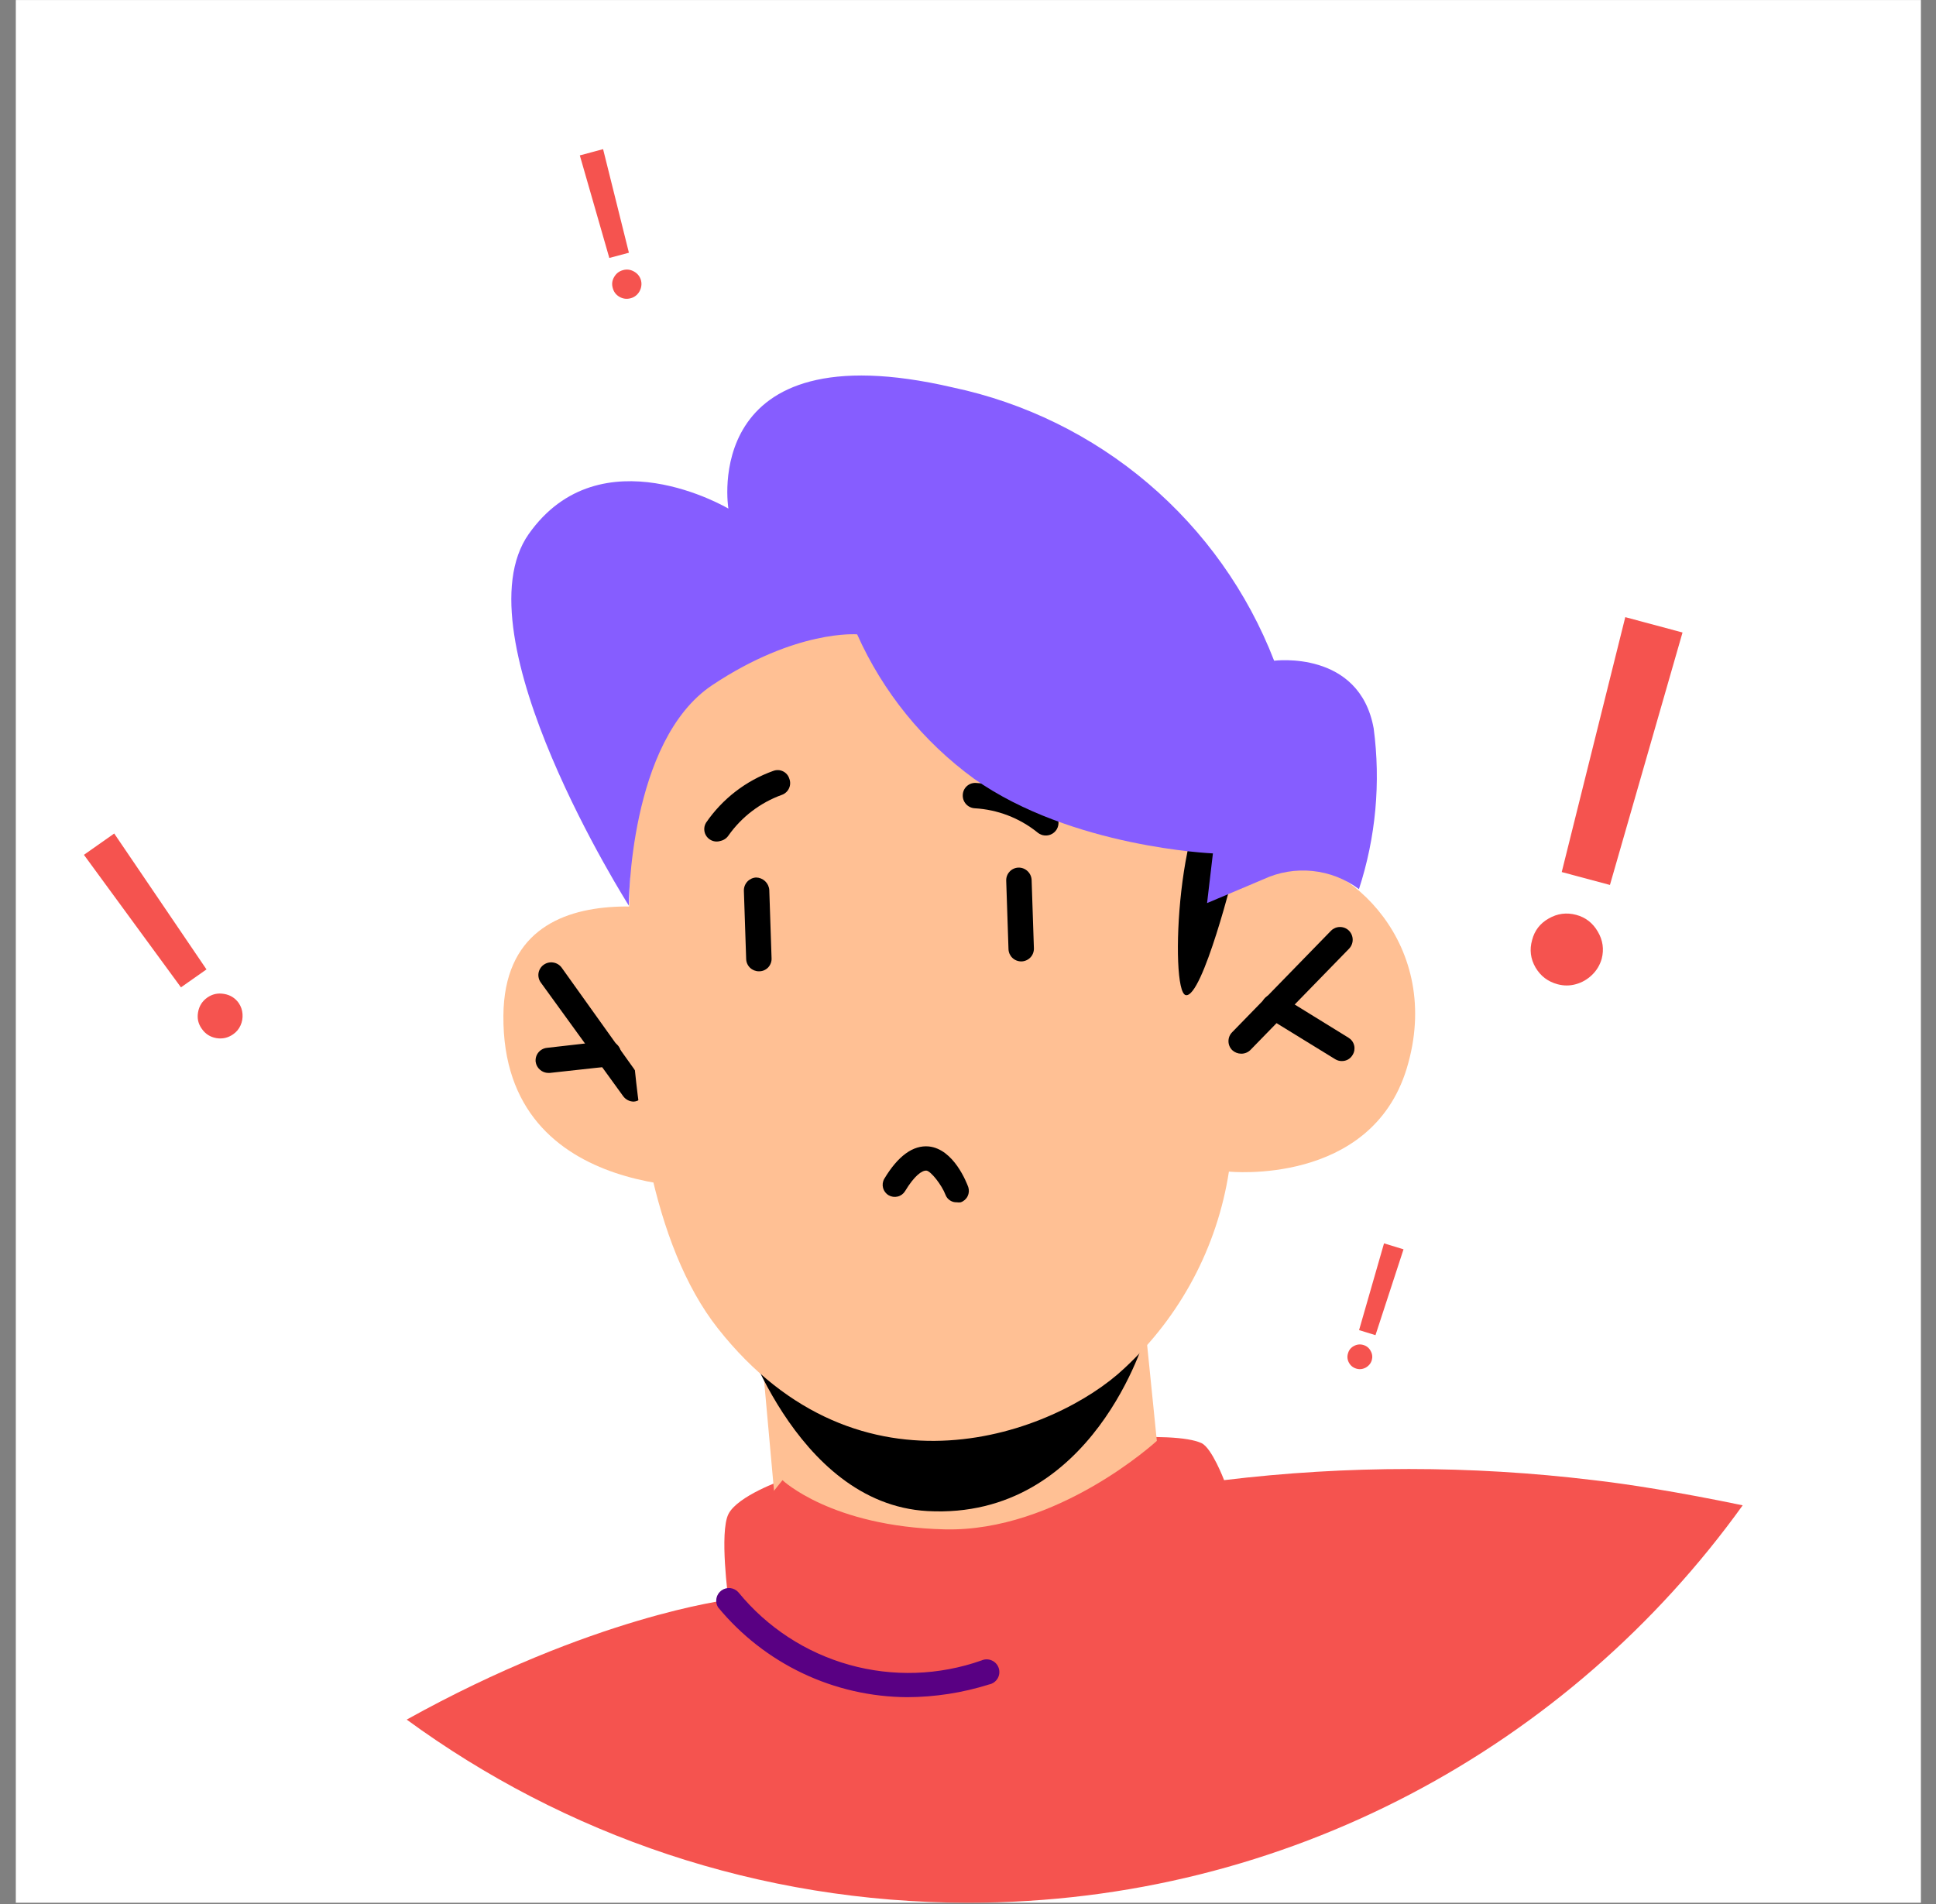 <svg width="100%" height="100%" viewBox="0 0 61 60" version="1.1" xmlns="http://www.w3.org/2000/svg" xmlns:xlink="http://www.w3.org/1999/xlink" xml:space="preserve" xmlns:serif="http://www.serif.com/" style="fill-rule:evenodd;clip-rule:evenodd;stroke-linejoin:round;stroke-miterlimit:2;">
<rect x="0" y="0" width="61" height="60" fill="#808080" stroke="none"/>
<g transform="matrix(1,0,0,1,-129,0)">
<g id="dialog_error" transform="matrix(0.883,0,0,0.785,130.995,3.57)">
<rect x="-1.695" y="-4.546" width="67.957" height="76.403" style="fill:none;"/>
<g transform="matrix(1.133,0,0,1.273,-1.695,-4.546)">
<rect x="0" y="0" width="60" height="60" style="fill:white;"/>
</g>
<g transform="matrix(1.133,0,0,1.273,-1.695,-4.546)">
<g transform="matrix(1,0,0,1,-129.498,-3.10862e-15)">
<path d="M141.809,54.225C147.669,50.963 151.941,50.447 151.941,50.447C151.941,50.447 151.653,48.321 151.941,47.745C152.228,47.169 153.644,46.674 153.644,46.674C153.644,46.674 165.089,44.699 166.84,45.506C167.168,45.658 167.552,46.674 167.552,46.674C171.417,46.206 175.324,46.206 179.189,46.674C180.237,46.793 181.865,47.047 183.885,47.468C178.44,55.054 169.542,60 159.498,60C152.885,60 146.769,57.856 141.809,54.225Z" style="fill:rgb(245,83,79);fill-rule:nonzero;"/>
</g>
<path d="M22.298,29.054C22.298,29.054 15.396,26.839 15.356,32.028C15.308,38.04 22.442,37.433 22.442,37.433L22.298,29.054Z" style="fill:rgb(255,192,148);fill-rule:nonzero;"/>
<path d="M19.459,34.737C19.395,34.736 19.332,34.721 19.276,34.692C19.219,34.662 19.169,34.621 19.131,34.569L16.532,30.979C16.501,30.936 16.479,30.888 16.468,30.836C16.456,30.785 16.454,30.732 16.463,30.68C16.472,30.628 16.491,30.578 16.52,30.533C16.548,30.489 16.584,30.45 16.628,30.42C16.714,30.359 16.821,30.334 16.926,30.351C17.03,30.367 17.124,30.423 17.188,30.508L19.755,34.106C19.815,34.191 19.84,34.296 19.823,34.399C19.807,34.502 19.751,34.595 19.667,34.657C19.608,34.705 19.535,34.733 19.459,34.737Z" style="fill-rule:nonzero;"/>
<path d="M16.772,33.833C16.674,33.832 16.58,33.796 16.507,33.731C16.433,33.667 16.385,33.578 16.372,33.481C16.361,33.376 16.391,33.271 16.457,33.189C16.523,33.107 16.619,33.054 16.724,33.042L18.619,32.826C18.725,32.817 18.83,32.849 18.912,32.916C18.994,32.984 19.047,33.08 19.059,33.186C19.07,33.29 19.04,33.395 18.974,33.478C18.908,33.56 18.812,33.613 18.707,33.625L16.812,33.833L16.772,33.833Z" style="fill-rule:nonzero;"/>
<path d="M35.599,42.1L36.302,49.063C34.501,50.171 32.483,50.88 30.384,51.142C25.849,51.638 24.066,49.087 24.066,49.087L23.33,40.908L35.599,42.1Z" style="fill:rgb(255,192,148);fill-rule:nonzero;"/>
<path d="M35.591,42.093C35.591,42.093 33.943,47.937 28.713,47.649C24.498,47.417 22.762,41.629 22.762,41.629L35.591,42.093Z" style="fill-rule:nonzero;"/>
<path d="M19.659,23.552C19.659,23.552 17.931,36.585 22.114,41.893C26.601,47.586 32.751,45.187 34.911,43.149C36.677,41.511 37.838,39.325 38.206,36.944C38.206,36.944 42.669,37.408 43.804,33.698C44.988,29.805 41.981,27.03 39.806,27.054C37.63,27.078 37.406,27.502 37.406,27.502L37.678,23.433C37.678,23.433 22.93,9.873 19.659,23.552Z" style="fill:rgb(255,192,148);fill-rule:nonzero;"/>
<path d="M38.59,33.226C38.486,33.225 38.386,33.185 38.31,33.114C38.273,33.077 38.243,33.033 38.222,32.984C38.202,32.936 38.192,32.883 38.192,32.831C38.192,32.778 38.202,32.726 38.222,32.677C38.243,32.628 38.273,32.584 38.31,32.547L41.421,29.349C41.458,29.311 41.503,29.282 41.551,29.261C41.6,29.241 41.652,29.231 41.705,29.231C41.758,29.231 41.81,29.241 41.859,29.261C41.908,29.282 41.952,29.311 41.989,29.349C42.063,29.425 42.104,29.527 42.104,29.633C42.104,29.738 42.063,29.84 41.989,29.916L38.878,33.114C38.8,33.188 38.697,33.228 38.59,33.226Z" style="fill-rule:nonzero;"/>
<path d="M41.765,33.458C41.692,33.46 41.62,33.44 41.557,33.402L39.414,32.083C39.325,32.027 39.263,31.939 39.239,31.837C39.215,31.736 39.232,31.629 39.286,31.539C39.342,31.449 39.431,31.385 39.534,31.36C39.637,31.334 39.746,31.35 39.838,31.403L41.973,32.723C42.017,32.75 42.056,32.785 42.087,32.827C42.117,32.869 42.139,32.917 42.151,32.968C42.163,33.018 42.164,33.071 42.156,33.122C42.147,33.173 42.129,33.222 42.101,33.266C42.067,33.325 42.018,33.374 41.959,33.408C41.9,33.441 41.833,33.459 41.765,33.458Z" style="fill-rule:nonzero;"/>
<path d="M31.664,30.316C31.56,30.316 31.461,30.276 31.386,30.204C31.312,30.133 31.268,30.035 31.264,29.932L31.192,27.773C31.19,27.721 31.198,27.668 31.216,27.619C31.234,27.57 31.262,27.524 31.298,27.486C31.333,27.447 31.376,27.416 31.424,27.394C31.472,27.372 31.523,27.36 31.576,27.358C31.681,27.355 31.784,27.394 31.861,27.466C31.939,27.537 31.985,27.636 31.992,27.741L32.064,29.9C32.066,29.953 32.057,30.005 32.039,30.054C32.021,30.104 31.994,30.149 31.958,30.187C31.922,30.226 31.879,30.257 31.831,30.279C31.784,30.301 31.732,30.314 31.68,30.316L31.664,30.316Z" style="fill-rule:nonzero;"/>
<path d="M23.402,30.628C23.299,30.628 23.199,30.588 23.125,30.517C23.05,30.445 23.006,30.348 23.002,30.244L22.93,28.086C22.928,27.98 22.967,27.878 23.038,27.8C23.11,27.723 23.209,27.676 23.314,27.67C23.42,27.672 23.521,27.713 23.598,27.785C23.675,27.858 23.722,27.956 23.73,28.062L23.802,30.22C23.804,30.273 23.796,30.325 23.777,30.373C23.759,30.422 23.731,30.467 23.696,30.505C23.66,30.543 23.617,30.573 23.569,30.595C23.522,30.616 23.47,30.627 23.418,30.628L23.402,30.628Z" style="fill-rule:nonzero;"/>
<path d="M22.196,26.516C22.121,26.541 22.039,26.543 21.962,26.52C21.886,26.497 21.818,26.452 21.768,26.39C21.718,26.328 21.688,26.252 21.683,26.172C21.677,26.092 21.696,26.013 21.737,25.944C22.253,25.189 22.995,24.616 23.857,24.308C23.906,24.29 23.958,24.281 24.011,24.283C24.064,24.285 24.115,24.299 24.163,24.322C24.21,24.345 24.252,24.377 24.286,24.417C24.32,24.457 24.346,24.504 24.361,24.554C24.38,24.603 24.389,24.655 24.387,24.707C24.386,24.76 24.373,24.811 24.351,24.859C24.329,24.906 24.298,24.949 24.259,24.984C24.22,25.02 24.175,25.047 24.126,25.064C23.449,25.309 22.863,25.755 22.448,26.341C22.39,26.43 22.299,26.493 22.196,26.516Z" style="fill-rule:nonzero;"/>
<path d="M32.34,26.334C32.273,26.315 32.211,26.282 32.159,26.235C31.599,25.789 30.914,25.528 30.199,25.487C30.146,25.484 30.095,25.47 30.048,25.447C30.001,25.424 29.958,25.392 29.924,25.353C29.889,25.313 29.862,25.268 29.845,25.218C29.828,25.168 29.821,25.116 29.824,25.063C29.826,25.011 29.839,24.959 29.861,24.911C29.884,24.863 29.916,24.821 29.955,24.786C29.995,24.751 30.041,24.724 30.091,24.707C30.142,24.691 30.194,24.684 30.247,24.689C31.157,24.74 32.026,25.084 32.725,25.667C32.786,25.73 32.825,25.81 32.836,25.897C32.847,25.983 32.829,26.071 32.786,26.147C32.742,26.222 32.675,26.281 32.594,26.315C32.514,26.349 32.425,26.355 32.34,26.334Z" style="fill-rule:nonzero;"/>
<path d="M38.382,27.43C38.382,27.43 37.374,31.491 36.846,31.379C36.318,31.267 36.598,24.983 38.062,24.592C39.526,24.2 38.382,27.43 38.382,27.43Z" style="fill-rule:nonzero;"/>
<path d="M37.702,26.91C37.702,26.91 33.255,26.726 30.184,24.559C28.578,23.388 27.307,21.817 26.497,20.002C26.497,20.002 24.578,19.842 21.938,21.601C19.299,23.36 19.307,28.557 19.307,28.557C19.307,28.557 13.9,20.034 16.156,16.836C18.411,13.638 22.442,16.037 22.442,16.037C22.442,16.037 21.498,10.352 29.504,12.215C31.776,12.696 33.892,13.736 35.66,15.241C37.428,16.746 38.792,18.668 39.63,20.834C39.63,20.834 42.317,20.482 42.765,22.968C42.991,24.671 42.833,26.404 42.301,28.037C41.875,27.717 41.37,27.519 40.84,27.465C40.311,27.41 39.776,27.5 39.294,27.725L37.518,28.477L37.702,26.91Z" style="fill:rgb(134,93,255);fill-rule:nonzero;"/>
<path d="M24.146,46.675C24.146,46.675 25.681,48.138 29.248,48.226C32.816,48.314 35.935,45.436 35.935,45.436L38.23,49.649L32.551,53.111L23.042,52.311L23.042,48.05L24.146,46.675Z" style="fill:rgb(245,83,79);fill-rule:nonzero;"/>
<path d="M28.073,53.518C26.932,53.511 25.807,53.254 24.777,52.763C23.747,52.273 22.838,51.561 22.114,50.68C22.063,50.594 22.046,50.492 22.067,50.394C22.088,50.296 22.144,50.209 22.226,50.151C22.307,50.093 22.407,50.067 22.507,50.079C22.606,50.091 22.697,50.14 22.762,50.216C23.662,51.317 24.88,52.114 26.25,52.498C27.62,52.881 29.075,52.833 30.416,52.359C30.468,52.336 30.524,52.325 30.58,52.325C30.637,52.326 30.692,52.338 30.743,52.362C30.795,52.385 30.84,52.419 30.877,52.462C30.915,52.504 30.942,52.554 30.959,52.608C30.975,52.662 30.98,52.719 30.973,52.775C30.966,52.831 30.947,52.885 30.918,52.933C30.888,52.981 30.849,53.022 30.803,53.054C30.756,53.086 30.703,53.108 30.648,53.118C29.815,53.381 28.946,53.515 28.073,53.518Z" style="fill:rgb(89,0,131);fill-rule:nonzero;"/>
<path d="M29.638,37.912C29.679,37.919 29.72,37.919 29.76,37.912C29.855,37.879 29.933,37.81 29.977,37.72C30.021,37.631 30.028,37.527 29.997,37.432C29.951,37.31 29.547,36.234 28.754,36.151C28.258,36.105 27.785,36.448 27.351,37.172C27.301,37.259 27.288,37.362 27.313,37.459C27.339,37.555 27.401,37.638 27.487,37.689C27.573,37.74 27.676,37.755 27.773,37.731C27.87,37.708 27.954,37.646 28.006,37.561C28.304,37.066 28.54,36.906 28.677,36.913C28.815,36.921 29.166,37.371 29.28,37.676C29.307,37.748 29.356,37.81 29.421,37.852C29.485,37.895 29.561,37.916 29.638,37.912Z" style="fill-rule:nonzero;"/>
<path d="M52.492,19.944L50.206,27.905L48.688,27.498L50.689,19.46L52.492,19.944ZM48.557,31.036C48.253,30.954 48.022,30.779 47.863,30.509C47.705,30.236 47.669,29.948 47.754,29.645C47.83,29.345 48.005,29.117 48.277,28.963C48.551,28.805 48.839,28.767 49.143,28.848C49.439,28.927 49.666,29.104 49.824,29.377C49.983,29.647 50.024,29.932 49.947,30.233C49.889,30.433 49.787,30.603 49.64,30.744C49.497,30.882 49.33,30.979 49.139,31.033C48.948,31.088 48.754,31.089 48.557,31.036Z" style="fill:rgb(245,83,79);fill-rule:nonzero;"/>
<path d="M3.099,26.283L6.005,30.568L5.201,31.134L2.145,26.955L3.099,26.283ZM6.846,32.613C6.686,32.726 6.509,32.767 6.316,32.735C6.122,32.701 5.969,32.603 5.858,32.442C5.744,32.284 5.705,32.11 5.74,31.917C5.774,31.723 5.871,31.569 6.031,31.456C6.188,31.346 6.363,31.307 6.558,31.341C6.751,31.373 6.904,31.467 7.018,31.625C7.091,31.732 7.132,31.85 7.14,31.977C7.149,32.1 7.129,32.219 7.078,32.333C7.028,32.446 6.951,32.54 6.846,32.613Z" style="fill:rgb(245,83,79);fill-rule:nonzero;"/>
<path d="M18.496,4.702L19.309,7.968L18.692,8.133L17.763,4.899L18.496,4.702ZM19.364,9.404C19.241,9.437 19.124,9.423 19.013,9.36C18.902,9.296 18.831,9.202 18.799,9.078C18.765,8.957 18.78,8.841 18.845,8.732C18.909,8.621 19.003,8.549 19.126,8.516C19.246,8.483 19.362,8.499 19.473,8.563C19.584,8.626 19.656,8.718 19.69,8.84C19.711,8.922 19.709,9.002 19.686,9.082C19.664,9.159 19.625,9.227 19.569,9.285C19.512,9.343 19.444,9.383 19.364,9.404Z" style="fill:rgb(245,83,79);fill-rule:nonzero;"/>
<path d="M43.705,39.395L42.822,42.102L42.305,41.943L43.091,39.207L43.705,39.395ZM42.217,43.157C42.114,43.126 42.036,43.062 41.985,42.968C41.934,42.872 41.925,42.773 41.958,42.67C41.988,42.567 42.051,42.491 42.146,42.442C42.242,42.391 42.342,42.381 42.445,42.413C42.546,42.444 42.622,42.507 42.672,42.603C42.724,42.698 42.734,42.796 42.704,42.898C42.682,42.966 42.645,43.024 42.592,43.07C42.542,43.116 42.483,43.147 42.417,43.163C42.351,43.18 42.284,43.178 42.217,43.157Z" style="fill:rgb(245,83,79);fill-rule:nonzero;"/>
</g>
</g>
</g>
</svg>

